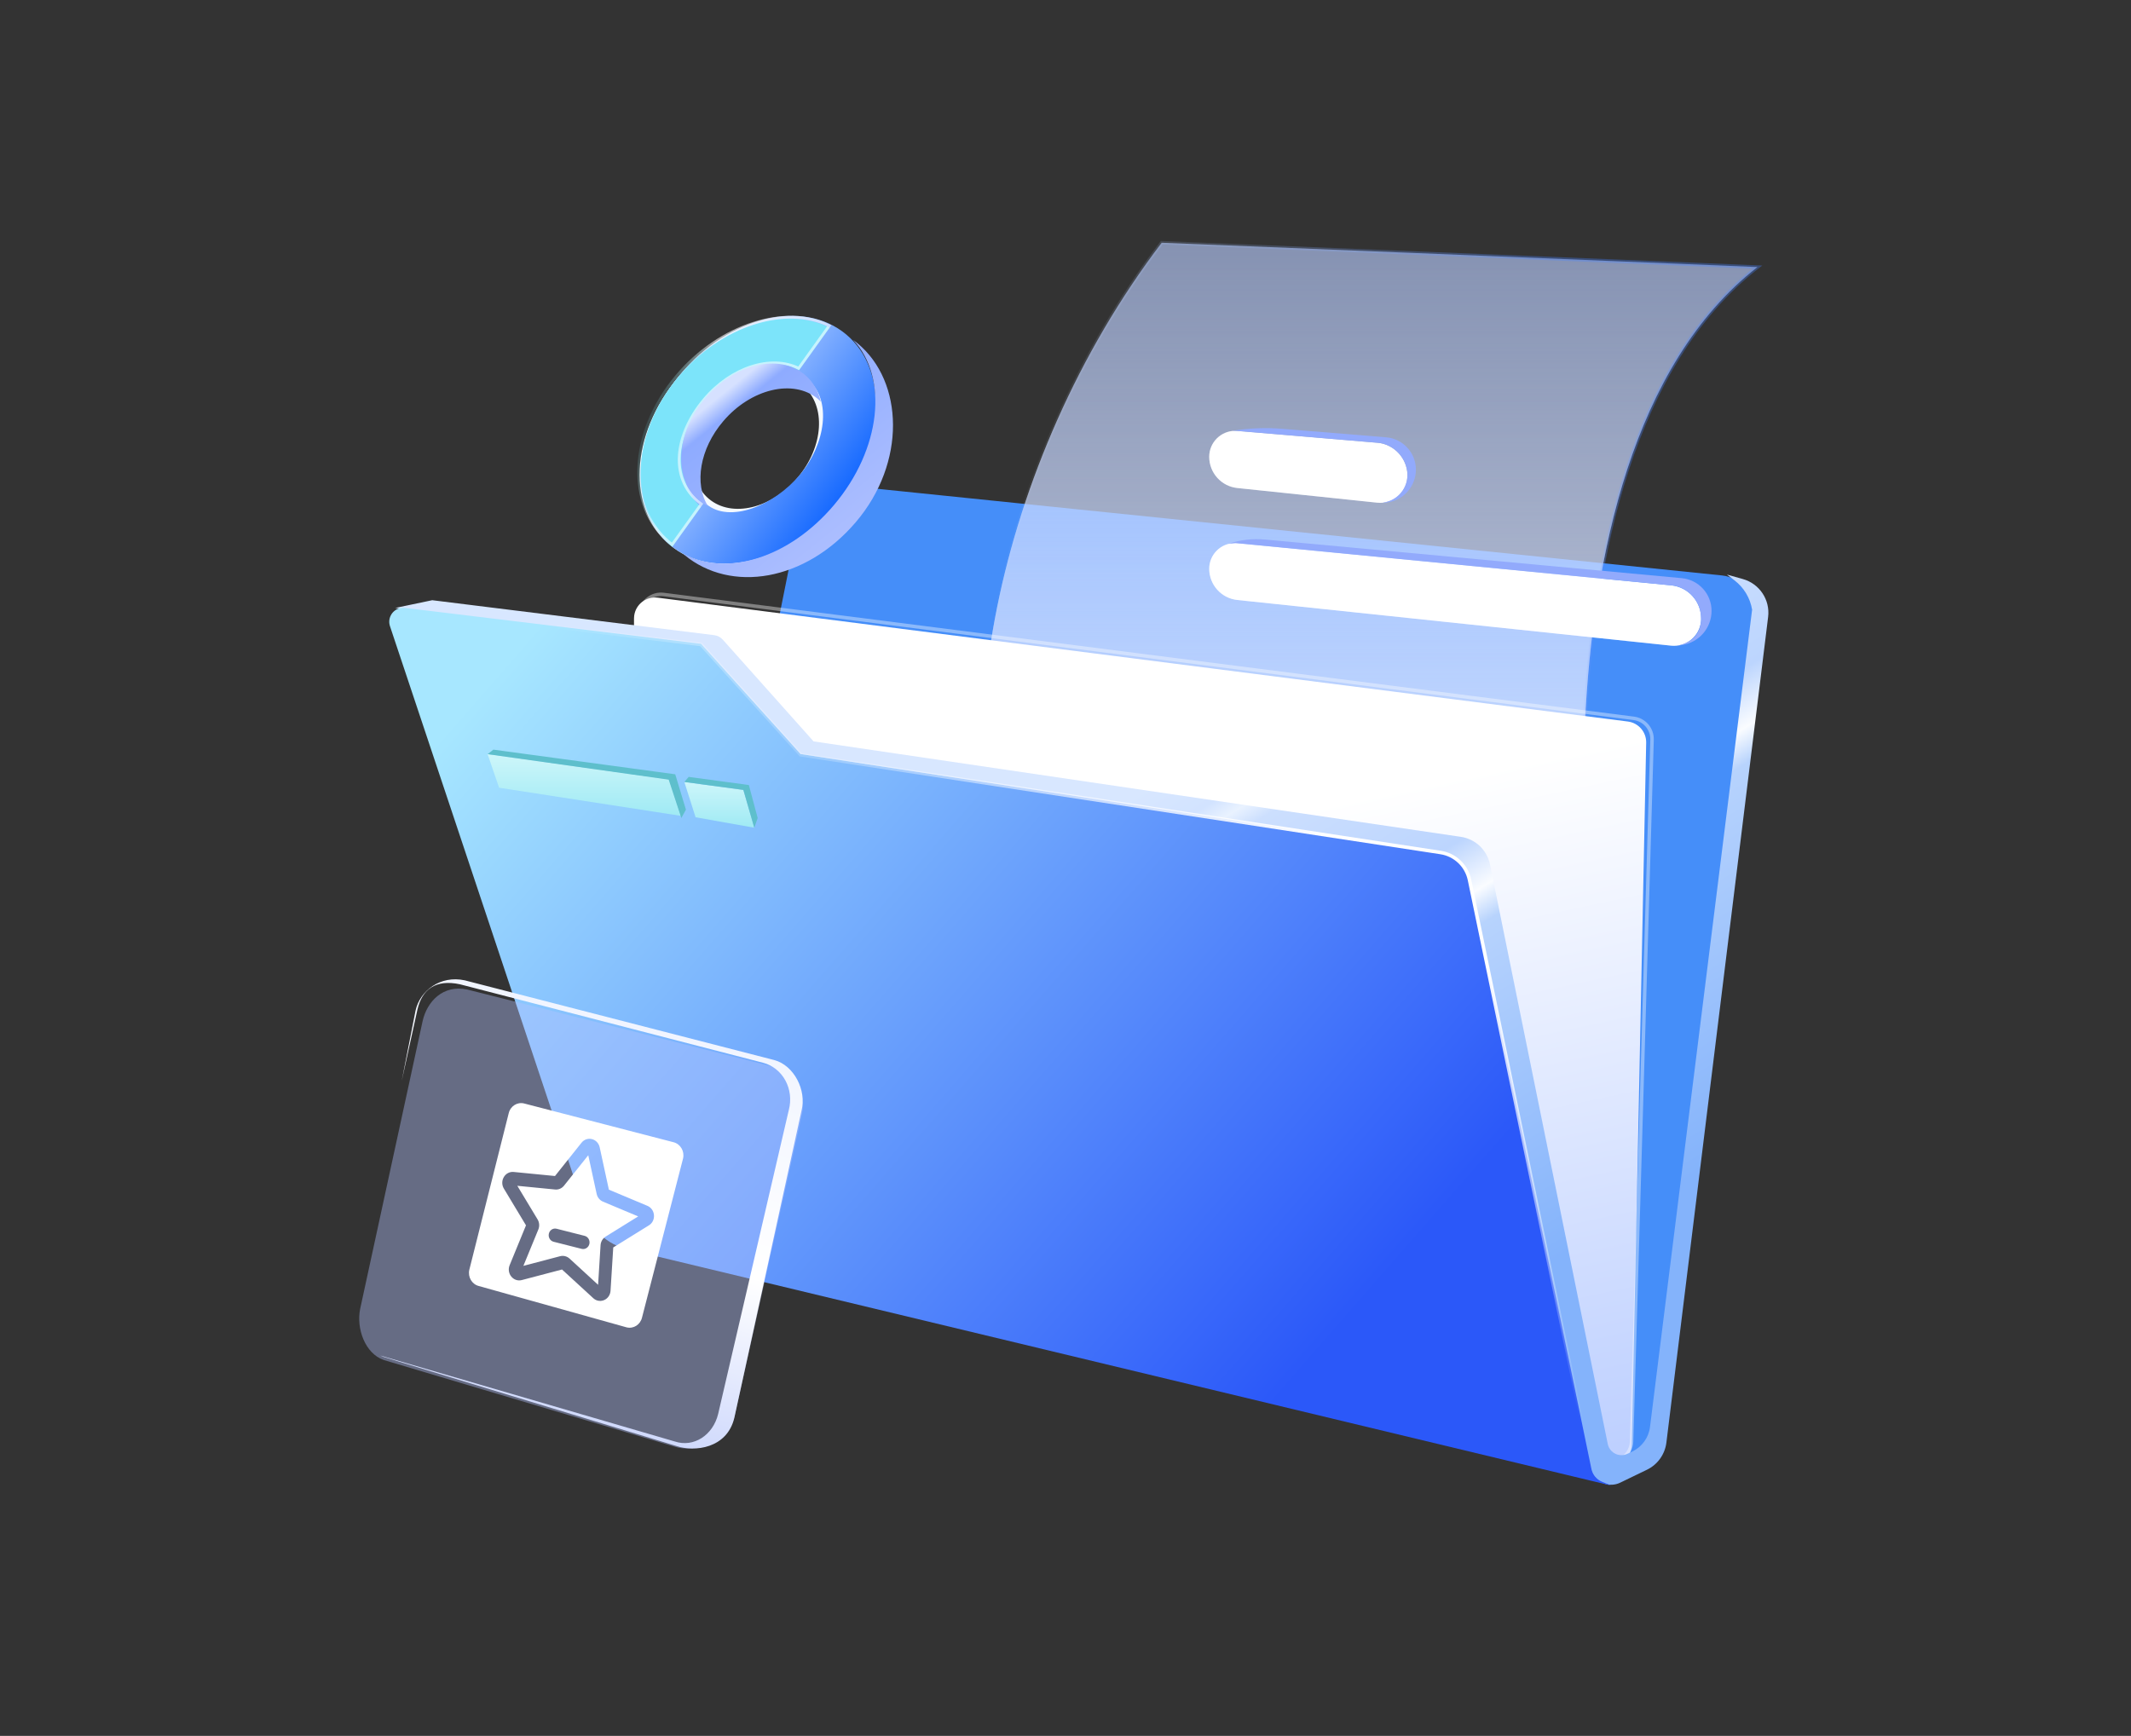 <?xml version="1.0" encoding="UTF-8"?>
<svg width="610px" height="497px" viewBox="0 0 610 497" version="1.1" xmlns="http://www.w3.org/2000/svg" xmlns:xlink="http://www.w3.org/1999/xlink">
    <rect x="0" y="0" width="610" height="497" fill="#333333" stroke="none"/>
    <title>编组 32备份</title>
    <defs>
        <linearGradient x1="50%" y1="-8.85%" x2="50%" y2="176.694%" id="linearGradient-1">
            <stop stop-color="#B3C9FF" offset="0%"></stop>
            <stop stop-color="#FFFFFF" offset="72.155%"></stop>
            <stop stop-color="#FFFFFF" stop-opacity="0" offset="100%"></stop>
        </linearGradient>
        <linearGradient x1="76.788%" y1="8.723%" x2="2.076%" y2="36.105%" id="linearGradient-2">
            <stop stop-color="#457DF9" stop-opacity="0.589" offset="0%"></stop>
            <stop stop-color="#FFFFFF" stop-opacity="0" offset="100%"></stop>
        </linearGradient>
        <linearGradient x1="50%" y1="-8.85%" x2="50%" y2="176.694%" id="linearGradient-3">
            <stop stop-color="#B3C9FF" stop-opacity="0" offset="0%"></stop>
            <stop stop-color="#FFFFFF" offset="72.155%"></stop>
            <stop stop-color="#FFFFFF" stop-opacity="0" offset="100%"></stop>
        </linearGradient>
        <linearGradient x1="99.328%" y1="97.055%" x2="80.448%" y2="20.917%" id="linearGradient-4">
            <stop stop-color="#BED0FF" offset="0%"></stop>
            <stop stop-color="#FFFFFF" offset="100%"></stop>
        </linearGradient>
        <linearGradient x1="96.678%" y1="85.724%" x2="58.191%" y2="22.385%" id="linearGradient-5">
            <stop stop-color="#FFFFFF" stop-opacity="0" offset="0%"></stop>
            <stop stop-color="#FFFFFF" stop-opacity="0" offset="100%"></stop>
        </linearGradient>
        <linearGradient x1="50%" y1="27.667%" x2="89.105%" y2="71.012%" id="linearGradient-6">
            <stop stop-color="#D8E7FF" offset="0%"></stop>
            <stop stop-color="#D2E3FF" offset="7.531%"></stop>
            <stop stop-color="#E9F2FF" offset="10.632%"></stop>
            <stop stop-color="#CCDFFE" offset="13.878%"></stop>
            <stop stop-color="#BCD5FE" offset="33.687%"></stop>
            <stop stop-color="#FAFCFF" offset="42.016%"></stop>
            <stop stop-color="#B7D3FD" offset="47.099%"></stop>
            <stop stop-color="#84B3FB" offset="100%"></stop>
        </linearGradient>
        <linearGradient x1="3.492%" y1="15.251%" x2="87.135%" y2="67.785%" id="linearGradient-7">
            <stop stop-color="#A7E7FF" offset="0%"></stop>
            <stop stop-color="#2B58F9" offset="100%"></stop>
        </linearGradient>
        <linearGradient x1="40.081%" y1="24.348%" x2="95.59%" y2="74.05%" id="linearGradient-8">
            <stop stop-color="#FFFFFF" stop-opacity="0" offset="0%"></stop>
            <stop stop-color="#FFFFFF" stop-opacity="0" offset="100%"></stop>
        </linearGradient>
        <linearGradient x1="89.377%" y1="39.446%" x2="67.189%" y2="60.157%" id="linearGradient-9">
            <stop stop-color="#FFFFFF" offset="0%"></stop>
            <stop stop-color="#FFFFFF" stop-opacity="0" offset="100%"></stop>
        </linearGradient>
        <linearGradient x1="73.465%" y1="100.696%" x2="93.281%" y2="6.294%" id="linearGradient-10">
            <stop stop-color="#CED8FC" offset="0%"></stop>
            <stop stop-color="#FFFFFF" offset="40.811%"></stop>
            <stop stop-color="#EEF3FF" offset="100%"></stop>
        </linearGradient>
        <linearGradient x1="84.444%" y1="79.559%" x2="29.443%" y2="28.829%" id="linearGradient-11">
            <stop stop-color="#005BFF" offset="0%"></stop>
            <stop stop-color="#C7DCFF" offset="100%"></stop>
        </linearGradient>
        <linearGradient x1="10.616%" y1="24.701%" x2="33.225%" y2="35.57%" id="linearGradient-12">
            <stop stop-color="#54D7E1" stop-opacity="0" offset="0%"></stop>
            <stop stop-color="#FFFFFF" stop-opacity="0.571" offset="100%"></stop>
        </linearGradient>
        <linearGradient x1="32.178%" y1="10.853%" x2="74.074%" y2="78.87%" id="linearGradient-13">
            <stop stop-color="#D6E1FF" offset="0%"></stop>
            <stop stop-color="#8EABFF" offset="10.424%"></stop>
            <stop stop-color="#ACBEFF" offset="100%"></stop>
        </linearGradient>
        <linearGradient x1="32.178%" y1="10.853%" x2="74.074%" y2="78.87%" id="linearGradient-14">
            <stop stop-color="#D6E1FF" stop-opacity="0" offset="0%"></stop>
            <stop stop-color="#ACBEFF" stop-opacity="0" offset="100%"></stop>
        </linearGradient>
        <linearGradient x1="50%" y1="0%" x2="50%" y2="100%" id="linearGradient-15">
            <stop stop-color="#CDF6FA" offset="0%"></stop>
            <stop stop-color="#9FEAF4" offset="100%"></stop>
        </linearGradient>
        <linearGradient x1="50%" y1="0%" x2="50%" y2="100%" id="linearGradient-16">
            <stop stop-color="#CDF6FA" stop-opacity="0" offset="0%"></stop>
            <stop stop-color="#9FEAF4" stop-opacity="0" offset="100%"></stop>
        </linearGradient>
        <linearGradient x1="50%" y1="0%" x2="50%" y2="100%" id="linearGradient-17">
            <stop stop-color="#CDF6FA" offset="0%"></stop>
            <stop stop-color="#9FEAF4" offset="100%"></stop>
        </linearGradient>
        <linearGradient x1="50%" y1="0%" x2="50%" y2="100%" id="linearGradient-18">
            <stop stop-color="#CDF6FA" stop-opacity="0" offset="0%"></stop>
            <stop stop-color="#9FEAF4" stop-opacity="0" offset="100%"></stop>
        </linearGradient>
        <linearGradient x1="100%" y1="52.084%" x2="50%" y2="57.609%" id="linearGradient-19">
            <stop stop-color="#FFFFFF" offset="0%"></stop>
            <stop stop-color="#FFFFFF" offset="100%"></stop>
        </linearGradient>
        <linearGradient x1="100%" y1="50.664%" x2="50%" y2="52.425%" id="linearGradient-20">
            <stop stop-color="#FFFFFF" offset="0%"></stop>
            <stop stop-color="#FFFFFF" offset="100%"></stop>
        </linearGradient>
    </defs>
    <g id="页面-1" stroke="none" stroke-width="1" fill="none" fill-rule="evenodd">
        <g id="编组-32备份" transform="translate(0, 0.674)">
            <rect id="矩形" x="0" y="0" width="610" height="496"></rect>
            <g id="编组-14备份" transform="translate(102.825, 68.824)">
                <path d="M398.988,106.441 L369.372,343.529 L369.372,343.529 L363.895,347.315 L86.372,275.9 L126.192,77.271 C127.205,72.218 131.891,68.763 137.017,69.289 L390.086,95.253 C395.58,95.817 399.577,100.728 399.013,106.222 C399.006,106.295 398.997,106.368 398.988,106.441 Z" id="路径-25" fill="#458EF9"></path>
                <path d="M355.17,226.677 C355.17,226.677 328.599,62.895 400.255,6.961 C400.255,6.961 347.533,4.759 229.707,0 C181.883,62.791 165.663,149.604 188.623,196.705 C188.623,196.705 355.17,226.677 355.17,226.677 Z" id="路径-27" stroke="url(#linearGradient-2)" fill="url(#linearGradient-1)" opacity="0.595"></path>
                <path d="M355.17,226.677 C355.17,226.677 328.599,62.895 400.255,6.961 C400.255,6.961 347.533,4.759 229.707,0 C181.883,62.791 165.663,149.604 188.623,196.705 C188.623,196.705 355.17,226.677 355.17,226.677 Z" id="路径-27备份" fill="url(#linearGradient-3)"></path>
                <path d="M78.661,107.57 L78.661,278.514 C78.661,281.291 80.565,283.704 83.266,284.35 L356.896,349.757 C360.119,350.528 363.356,348.539 364.126,345.316 C364.226,344.899 364.281,344.473 364.289,344.044 L368.396,143.157 C368.459,140.09 366.2,137.471 363.158,137.082 L85.421,101.619 C82.134,101.199 79.129,103.523 78.709,106.81 C78.677,107.062 78.661,107.316 78.661,107.57 Z" id="路径-24" fill="url(#linearGradient-4)"></path>
                <path d="M80.387,106.659 L80.387,276.889 C80.387,279.656 82.28,282.065 84.969,282.719 L356.807,348.826 C360.027,349.609 363.272,347.633 364.055,344.413 C364.154,344.006 364.21,343.589 364.222,343.17 L370.075,142.291 C370.164,139.206 367.899,136.556 364.837,136.165 L87.147,100.707 C83.86,100.287 80.855,102.612 80.435,105.899 C80.403,106.151 80.387,106.405 80.387,106.659 Z" id="路径-24备份" stroke="#FFFFFF" fill="url(#linearGradient-5)" opacity="0.376"></path>
                <path d="M10.304,104.564 L20.901,102.346 L101.598,112.349 C102.56,112.468 103.446,112.933 104.091,113.656 L130.061,142.767 L130.061,142.767 L315.341,170.091 C319.508,170.705 322.844,173.865 323.682,177.992 L357.396,343.918 C357.836,346.083 359.948,347.481 362.113,347.041 C362.43,346.977 362.739,346.874 363.031,346.735 L364.416,346.078 C367.194,344.759 369.107,342.114 369.488,339.063 L383.937,223.394 L383.937,223.394 L398.719,105.055 C398.16,101.709 396.349,98.702 393.653,96.644 L391.502,95.001 L391.502,95.001 L396.083,96.29 C400.838,97.628 403.905,102.237 403.301,107.139 L374.182,343.519 C373.767,346.89 371.668,349.82 368.61,351.299 L360.959,354.998 C357.976,356.441 354.388,355.192 352.946,352.208 C352.73,351.762 352.57,351.29 352.47,350.805 L317.816,182.24 C316.974,178.141 313.668,175.001 309.531,174.369 L126.329,146.385 L126.329,146.385 L98.253,116.8 C97.62,116.133 96.776,115.704 95.863,115.587 L10.304,104.564 L10.304,104.564 Z" id="路径-26" fill="url(#linearGradient-6)"></path>
                <path d="M13.083,104.548 L97.844,114.822 L97.844,114.822 L126.329,146.385 L309.539,174.37 C313.672,175.001 316.976,178.137 317.822,182.231 L352.726,351.108 C353.061,352.728 354.176,354.078 355.704,354.713 L358.414,355.839 L358.414,355.839 L76.761,288.187 C71.056,286.817 66.461,282.602 64.605,277.037 L8.807,109.785 C8.108,107.689 9.24,105.423 11.335,104.724 C11.898,104.537 12.494,104.476 13.083,104.548 Z" id="路径-23" fill="url(#linearGradient-7)"></path>
                <path d="M13.083,104.756 L97.844,115.03 L97.844,115.03 L126.329,146.593 L309.541,174.578 C313.673,175.21 316.976,178.344 317.823,182.437 L352.725,351.109 C353.061,352.729 354.176,354.078 355.704,354.713 L358.414,355.839 L358.414,355.839 L76.77,288.391 C71.06,287.024 66.46,282.807 64.602,277.238 L8.807,109.993 C8.108,107.897 9.24,105.632 11.335,104.932 C11.898,104.745 12.494,104.685 13.083,104.756 Z" id="路径-23备份" stroke="url(#linearGradient-9)" fill="url(#linearGradient-8)"></path>
                <g id="编组-22" transform="translate(0, 210.881)">
                    <path d="M30.905,2.925 L118.886,25.124 C124.413,26.565 128.179,33.487 126.596,39.317 L107.488,124.886 C105.408,133.427 95.365,135.514 90.158,133.78 L7.023,109.002 C1.679,107.142 -0.887,99.984 0.275,94.343 L18.164,11.902 C19.43,6.355 24.004,1.462 30.905,2.925 Z" id="矩形备份-140" fill="#B3C3FD" opacity="0.398"></path>
                    <path d="M30.384,1.492 L119.648,24.045 C125.212,25.496 129.004,32.465 127.411,38.335 L108.172,124.486 C106.078,133.086 96.807,134.113 91.565,132.367 L7.863,107.42 C2.483,105.547 -0.941,99.415 0.229,93.736 L18.24,10.733 C19.514,5.148 23.436,0.02 30.384,1.492 Z" id="矩形备份-141" fill-opacity="0" fill="#F4FCFF"></path>
                    <path d="M30.202,0.295 L118.816,23.125 C124.382,24.607 128.177,31.717 126.585,37.704 L107.371,125.579 C105.279,134.35 96.006,135.395 90.762,133.611 L7.028,108.135 C6.677,108.01 6.334,107.867 6.001,107.707 L90.343,132.328 C95.711,134.11 101.259,130.574 102.746,124.443 L122.967,37.443 C124.548,31.438 121.257,25.379 115.607,23.895 L28.831,1.428 C21.813,-0.079 17.976,2.948 16.667,8.662 L12.18,29.041 L16.129,8.94 C17.402,3.243 23.251,-1.209 30.202,0.295 Z" id="形状结合" fill="url(#linearGradient-10)"></path>
                    <path d="M65.564,50.374 L58.626,59.081 C57.997,59.87 57.039,60.283 56.065,60.183 L45.258,59.122 L51.054,68.736 C51.578,69.604 51.662,70.687 51.273,71.631 L46.993,82.047 L57.513,79.279 C58.465,79.033 59.474,79.288 60.215,79.964 L68.381,87.465 L69.084,76.143 C69.146,75.117 69.689,74.198 70.533,73.67 L79.858,67.887 L69.778,63.657 C68.862,63.271 68.188,62.445 67.969,61.448 L65.564,50.374 Z M63.673,77.178 L55.641,75.143 C54.656,74.894 54.049,73.858 54.285,72.829 C54.521,71.799 55.51,71.168 56.495,71.417 L64.527,73.452 C65.512,73.702 66.119,74.737 65.883,75.767 C65.647,76.796 64.658,77.428 63.673,77.178 Z M89.983,46.65 L47.213,35.553 C45.236,35.053 43.259,36.316 42.785,38.381 L31.514,83.178 C31.042,85.236 32.254,87.314 34.231,87.815 L76.532,99.649 C78.503,100.148 80.486,98.886 80.96,96.821 L92.705,51.289 C93.173,49.222 91.953,47.149 89.983,46.65 Z M82.93,70.443 L72.718,76.776 L71.941,89.175 C71.866,90.366 71.165,91.391 70.108,91.845 C69.512,92.101 68.869,92.146 68.27,91.994 C67.811,91.878 67.372,91.646 66.998,91.297 L58.054,83.085 L46.534,86.114 C45.424,86.407 44.278,86.023 43.535,85.107 C42.791,84.197 42.61,82.948 43.06,81.852 L47.74,70.443 L41.41,59.925 C40.797,58.915 40.793,57.651 41.391,56.633 C41.988,55.615 43.064,55.052 44.203,55.16 L56.042,56.321 L63.637,46.786 C64.365,45.868 65.51,45.476 66.622,45.758 C67.734,46.04 68.584,46.936 68.835,48.102 L71.465,60.228 L82.508,64.863 C83.57,65.306 84.282,66.328 84.373,67.521 C84.469,68.721 83.913,69.837 82.93,70.443 Z" id="形状" fill="#FFFFFF" fill-rule="nonzero"></path>
                </g>
                <g id="编组-6" transform="translate(116.163, 58.501) rotate(-8) translate(-116.163, -58.501) translate(78.661, 22.001)">
                    <path d="M15.667,13.192 C31.784,-1.342 53.568,-3.428 64.321,8.533 C75.075,20.494 70.727,41.973 54.609,56.507 C38.492,71.041 17.418,72.433 6.664,60.472 C-4.09,48.511 -0.451,27.726 15.667,13.192 Z M24.715,23.256 C16.087,31.036 13.76,42.534 19.516,48.936 C25.273,55.339 36.933,54.223 45.561,46.443 C54.189,38.663 56.516,27.165 50.76,20.762 C45.003,14.36 33.343,15.476 24.715,23.256 Z" id="形状结合备份" fill="#F5FAFF"></path>
                    <path d="M16.376,12.498 C32.494,-2.036 54.277,-4.122 65.031,7.839 C75.785,19.801 71.437,41.279 55.319,55.813 C39.201,70.348 17.418,72.433 6.664,60.472 C-4.09,48.511 0.259,27.032 16.376,12.498 Z M25.425,22.563 C16.797,30.343 12.875,43.949 18.631,50.351 C24.387,56.754 37.643,53.529 46.271,45.749 C54.898,37.969 58.269,25.781 52.512,19.378 C46.756,12.975 34.052,14.783 25.425,22.563 Z" id="形状结合备份-5" fill="url(#linearGradient-11)"></path>
                    <path d="M60.562,5.21 L50.168,16.101 C42.996,11.688 31.739,13.693 23.112,21.473 C13.243,30.372 10.518,43.487 16.943,50.911 L7.233,61.086 C7.213,61.063 7.192,61.04 7.171,61.017 C-3.583,49.056 -0.451,27.726 15.667,13.192 C30.081,0.194 49.027,-2.848 60.562,5.21 Z" id="形状结合" fill="#7CE4FA"></path>
                    <path d="M39.068,0.966 C47.1,-0.427 54.798,0.728 60.541,4.652 L50.184,15.505 C46.554,13.051 41.801,12.288 36.825,13.157 C31.842,14.026 26.635,16.531 22.135,20.588 C17.073,25.153 13.923,30.403 12.879,35.442 C11.827,40.518 12.903,45.385 16.302,49.166 C16.586,49.482 16.882,49.785 17.189,50.076 L7.291,60.446 C7.027,60.179 6.767,59.904 6.514,59.622 C1.169,53.678 -0.619,45.519 0.945,37.06 C2.491,28.696 7.312,20.039 15.226,12.902 C22.406,6.427 30.91,2.382 39.068,0.966 Z" id="形状结合备份-6" stroke="url(#linearGradient-12)" stroke-width="0.8" fill-opacity="0" fill="#FFFFFF"></path>
                    <path d="M67.84,10.744 C79.485,23.479 76.923,46.64 60.228,61.418 C43.533,76.196 22.022,76.625 10.377,63.89 L10.034,63.509 C21.371,71.803 39.903,68.958 54.762,55.66 C70.309,41.746 75.312,21.758 66.76,9.63 C67.128,9.988 67.488,10.359 67.84,10.744 Z M22.43,20.322 C32.106,11.664 45.182,10.422 51.638,17.546 C53.708,19.831 54.846,22.699 55.117,25.826 C54.88,25.509 54.626,25.203 54.354,24.906 C48.238,18.224 35.849,19.389 26.683,27.51 C18.899,34.405 15.942,44.098 18.971,50.958 C18.109,50.373 17.314,49.687 16.6,48.899 C10.144,41.774 12.755,28.979 22.43,20.322 Z" id="形状结合" fill="url(#linearGradient-13)"></path>
                    <path d="M67.84,10.744 C79.485,23.479 76.923,46.64 60.228,61.418 C43.533,76.196 22.022,76.625 10.377,63.89 L10.034,63.509 C21.371,71.803 39.903,68.958 54.762,55.66 C70.309,41.746 75.312,21.758 66.76,9.63 C67.128,9.988 67.488,10.359 67.84,10.744 Z M22.43,20.322 C32.106,11.664 45.182,10.422 51.638,17.546 C53.708,19.831 54.846,22.699 55.117,25.826 C54.88,25.509 54.626,25.203 54.354,24.906 C48.238,18.224 35.849,19.389 26.683,27.51 C18.899,34.405 15.942,44.098 18.971,50.958 C18.109,50.373 17.314,49.687 16.6,48.899 C10.144,41.774 12.755,28.979 22.43,20.322 Z" id="形状结合备份-7" fill="url(#linearGradient-14)"></path>
                </g>
                <g id="编组-16" transform="translate(36.753, 145.129)">
                    <polygon id="路径-28" fill="url(#linearGradient-15)" points="3.3252739e-13 1.293 51.951 8.51 55.346 18.963 3.291 10.907"></polygon>
                    <polygon id="路径-28备份-2" fill="url(#linearGradient-16)" points="5.12813324e-13 1.293 51.951 8.51 55.346 18.963 3.291 10.907"></polygon>
                    <polygon id="路径-28备份" fill="url(#linearGradient-17)" points="56.313 9.257 73.21 11.528 76.337 22.356 59.531 19.362"></polygon>
                    <polygon id="路径-28备份-3" fill="url(#linearGradient-18)" points="56.313 9.257 73.21 11.528 76.337 22.356 59.531 19.362"></polygon>
                    <polygon id="路径-30" fill="#5EBFCC" points="0 1.293 1.648 0 53.711 7.058 56.767 17.185 55.458 19.578 51.835 8.589"></polygon>
                    <polygon id="路径-31" fill="#5EBFCC" points="56.313 9.257 57.558 7.804 74.783 10.133 77.31 19.578 76.337 22.356 73.21 11.528"></polygon>
                </g>
                <path d="M251.378,53.877 L291.414,57.265 C296.296,57.678 300.049,61.762 300.049,66.662 C300.049,70.972 296.554,74.467 292.244,74.467 C291.972,74.467 291.7,74.452 291.43,74.424 L251.363,70.224 C246.788,69.745 243.314,65.888 243.314,61.288 C243.314,57.18 246.644,53.851 250.751,53.851 C250.96,53.851 251.169,53.86 251.378,53.877 Z" id="路径-29" fill="url(#linearGradient-19)"></path>
                <path d="M251.378,53.877 L291.414,57.265 C296.296,57.678 300.049,61.762 300.049,66.662 C300.049,70.972 296.554,74.467 292.244,74.467 C291.972,74.467 291.7,74.452 291.43,74.424 L251.363,70.224 C246.788,69.745 243.314,65.888 243.314,61.288 C243.314,57.18 246.644,53.851 250.751,53.851 C250.96,53.851 251.169,53.86 251.378,53.877 Z" id="路径-29备份-2" fill="#FFFFFF" opacity="0.246"></path>
                <path d="M251.369,86.032 L375.497,98.092 C380.39,98.567 384.122,102.68 384.122,107.596 C384.122,111.904 380.63,115.397 376.321,115.397 C376.048,115.397 375.776,115.383 375.504,115.354 L251.362,102.283 C246.787,101.801 243.314,97.943 243.314,93.343 C243.314,89.286 246.602,85.998 250.659,85.998 C250.896,85.998 251.133,86.009 251.369,86.032 Z" id="路径-29备份" fill="url(#linearGradient-20)"></path>
                <path d="M251.369,86.032 L375.497,98.092 C380.39,98.567 384.122,102.68 384.122,107.596 C384.122,111.904 380.63,115.397 376.321,115.397 C376.048,115.397 375.776,115.383 375.504,115.354 L251.362,102.283 C246.787,101.801 243.314,97.943 243.314,93.343 C243.314,89.286 246.602,85.998 250.659,85.998 C250.896,85.998 251.133,86.009 251.369,86.032 Z" id="路径-29备份-3" fill="#FFFFFF" opacity="0.246"></path>
                <path d="M249.799,53.86 L249.982,53.831 C254.729,53.073 259.549,52.888 264.34,53.28 L293.944,55.704 C298.766,56.099 302.478,60.128 302.478,64.965 C302.478,69.829 298.799,73.905 293.96,74.401 L292.707,74.53 L292.707,74.53 L293.956,74.223 C297.534,73.345 300.049,70.137 300.049,66.454 L300.049,65.796 L300.049,65.796 L299.951,65.205 C299.291,61.213 296.197,58.064 292.217,57.335 L292.217,57.335 L292.217,57.335 L251.015,53.86 L249.799,53.86 Z" id="路径-32" fill="#92AAFC"></path>
                <path d="M248.879,86.172 C252.213,85.053 255.744,84.643 259.245,84.968 L378.578,96.032 C383.412,96.48 387.11,100.536 387.11,105.392 C387.11,110.31 383.497,114.481 378.629,115.183 L376.865,115.437 L376.865,115.437 L378.732,115.038 L379.863,114.545 C382.145,113.55 383.726,111.417 384.016,108.944 L384.122,108.034 L384.122,108.034 L384.066,106.937 C383.836,102.441 380.439,98.746 375.979,98.139 L375.979,98.139 L375.979,98.139 L250.861,85.983 L248.879,86.172 Z" id="路径-33" fill="#92AAFC"></path>
            </g>
        </g>
    </g>
</svg>